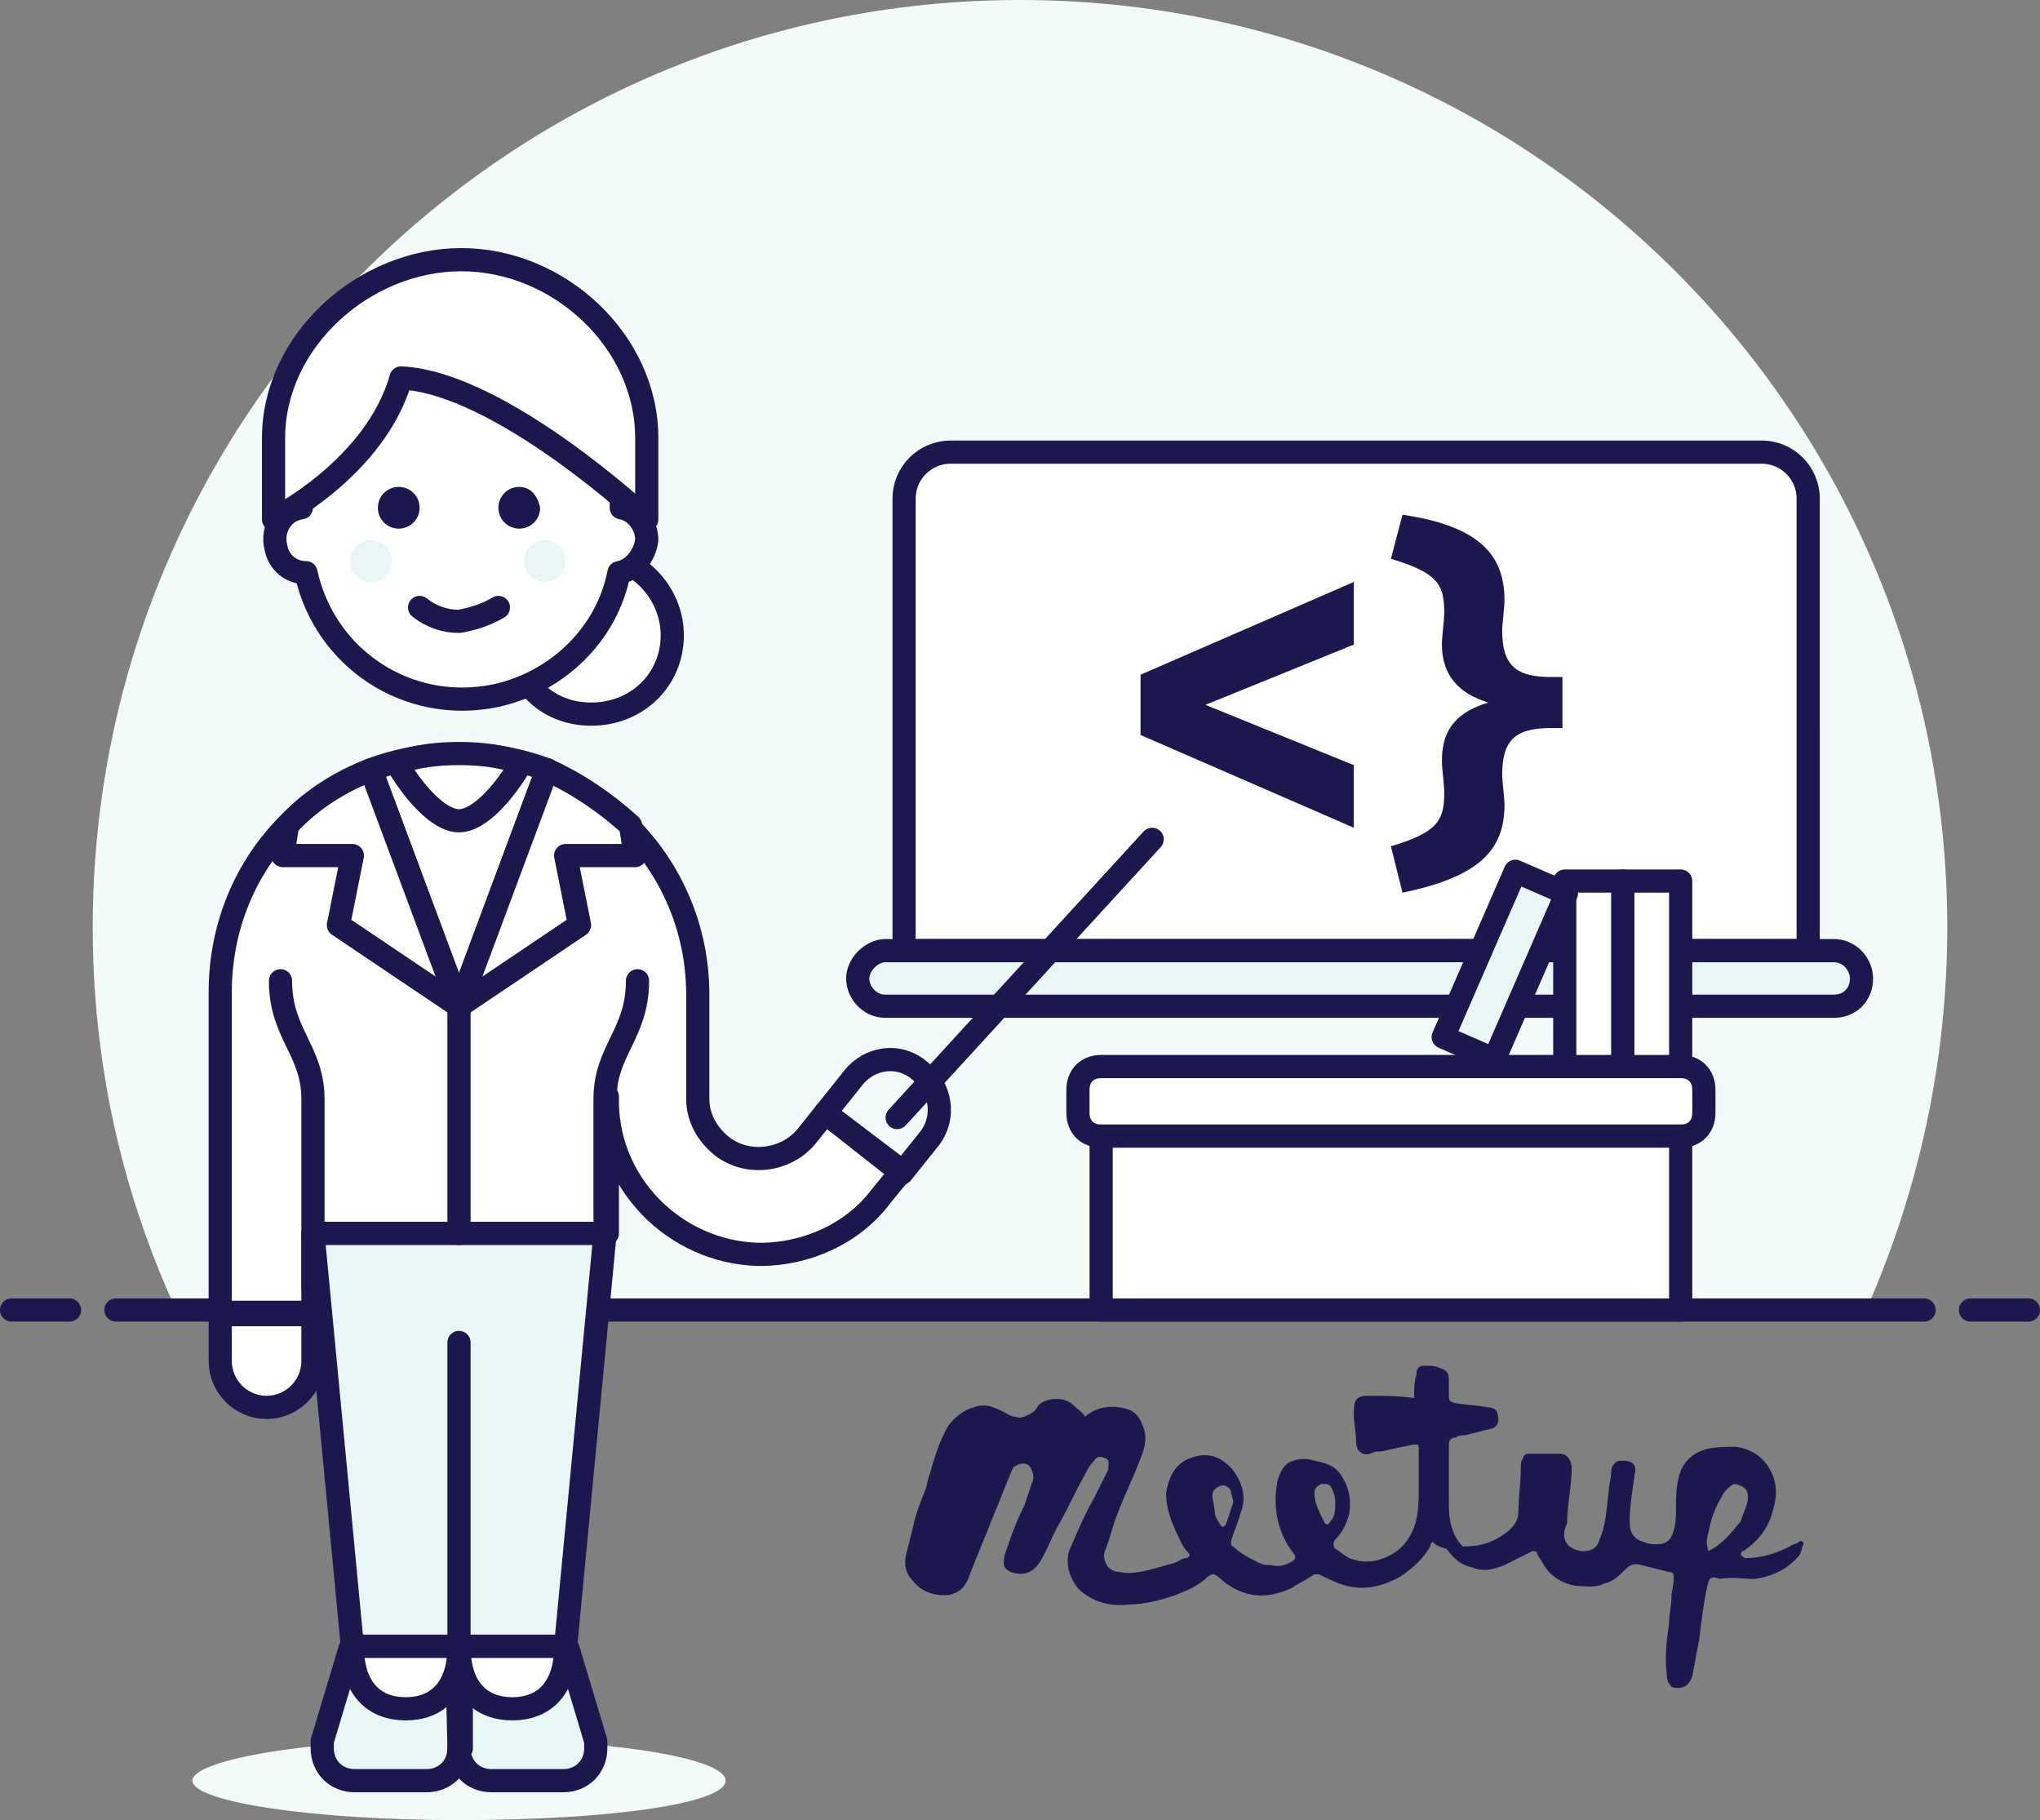 <?xml version="1.0" encoding="utf-8"?>
<!-- Generator: Adobe Illustrator 22.0.0, SVG Export Plug-In . SVG Version: 6.00 Build 0)  -->
<svg version="1.1" id="Layer_1" xmlns="http://www.w3.org/2000/svg" xmlns:xlink="http://www.w3.org/1999/xlink" x="0px" y="0px"
	 viewBox="0 0 88 78.5" style="enable-background:new 0 0 88 78.5;" xml:space="preserve">
<rect x="0" y="0" width="88" height="78.5" fill="#808080" stroke="none"/>
<style type="text/css">
	.st0{fill:#F2FAFA;}
	.st1{fill:none;stroke:#1C184E;stroke-linecap:round;stroke-linejoin:round;}
	.st2{fill:#FFFFFF;}
	.st3{fill:#E9F6F6;}
	.st4{fill:#1C184E;}
	.st5{fill:none;stroke:#1C184E;stroke-linejoin:round;}
</style>
<title>Resurs 46</title>
<g id="Lager_2">
	<g id="Layer_1_1_">
		<path class="st0" d="M84,40C84,17.9,66.1,0,44,0S4,17.9,4,40c0,5.7,1.2,11.3,3.6,16.5h72.9C82.8,51.3,84,45.7,84,40"/>
		<line class="st1" x1="5" y1="56.5" x2="83" y2="56.5"/>
		<line class="st1" x1="0.5" y1="56.5" x2="3" y2="56.5"/>
		<line class="st1" x1="85" y1="56.5" x2="87.5" y2="56.5"/>
		<path class="st2" d="M78,41H39V21.5c0-1.1,0.9-2,2-2h35c1.1,0,2,0.9,2,2V41z"/>
		<path class="st1" d="M78,41H39V21.5c0-1.1,0.9-2,2-2h35c1.1,0,2,0.9,2,2V41z"/>
		<path class="st3" d="M80.3,42.2c0,0.7-0.5,1.2-1.2,1.2H38.2c-0.7,0-1.2-0.6-1.2-1.2s0.6-1.2,1.2-1.2h40.9
			C79.8,41,80.3,41.6,80.3,42.2"/>
		<path class="st1" d="M80.3,42.2c0,0.7-0.5,1.2-1.2,1.2H38.2c-0.7,0-1.2-0.6-1.2-1.2s0.6-1.2,1.2-1.2h40.9
			C79.8,41,80.3,41.6,80.3,42.2z"/>
		<path class="st2" d="M72.5,46h-25c-0.6,0-1,0.4-1,1v1c0,0.6,0.4,1,1,1h25c0.6,0,1-0.4,1-1v-1C73.5,46.4,73.1,46,72.5,46"/>
		<path class="st1" d="M47.5,46h25c0.6,0,1,0.4,1,1v1c0,0.6-0.4,1-1,1h-25c-0.6,0-1-0.4-1-1v-1C46.5,46.4,46.9,46,47.5,46z"/>
		<rect x="47.5" y="49" class="st2" width="25" height="7.5"/>
		<rect x="47.5" y="49" class="st1" width="25" height="7.5"/>
		<rect x="70" y="38" class="st2" width="2.5" height="8"/>
		<rect x="70" y="38" class="st1" width="2.5" height="8"/>
		<rect x="67.5" y="38" class="st2" width="2.5" height="8"/>
		<rect x="67.5" y="38" class="st1" width="2.5" height="8"/>
		<rect x="61" y="40.4" transform="matrix(0.399 -0.917 0.917 0.399 0.871 84.548)" class="st3" width="7.8" height="2.4"/>
		<rect x="61" y="40.4" transform="matrix(0.399 -0.917 0.917 0.399 0.871 84.548)" class="st1" width="7.8" height="2.4"/>
		<g>
			<path class="st2" d="M29,27.4c0,1.9-1.5,3.4-3.5,3.4s-3.4-1.5-3.4-3.5s1.5-3.4,3.4-3.4S29,25.5,29,27.4L29,27.4"/>
			<path class="st1" d="M29,27.4c0,1.9-1.5,3.4-3.5,3.4s-3.4-1.5-3.4-3.5s1.5-3.4,3.4-3.4S29,25.5,29,27.4L29,27.4z"/>
			<path class="st2" d="M27.9,23.3c0-0.7-0.5-1.3-1.1-1.4V21c0-3.8-3.1-6.9-6.9-6.9c-3.8,0-6.9,3.1-6.9,6.9v0.9
				c-0.8,0.1-1.3,0.9-1.1,1.7c0.1,0.6,0.6,1.1,1.3,1.1c0.8,3.7,4.4,6.1,8.2,5.3c2.7-0.6,4.8-2.7,5.3-5.3
				C27.3,24.6,27.8,24,27.9,23.3"/>
			<path class="st1" d="M27.9,23.3c0-0.7-0.5-1.3-1.1-1.4V21c0-3.8-3.1-6.9-6.9-6.9c-3.8,0-6.9,3.1-6.9,6.9v0.9
				c-0.8,0.1-1.3,0.9-1.1,1.7c0.1,0.6,0.6,1.1,1.3,1.1c0.8,3.7,4.4,6.1,8.2,5.3c2.7-0.6,4.8-2.7,5.3-5.3
				C27.3,24.6,27.8,24,27.9,23.3z"/>
			<path class="st3" d="M16.9,24.2c0,0.5-0.4,0.9-0.9,0.9s-0.9-0.4-0.9-0.9c0-0.5,0.4-0.9,0.9-0.9c0,0,0,0,0,0
				C16.5,23.3,16.9,23.7,16.9,24.2"/>
			<path class="st3" d="M24.4,24.2c0,0.5-0.4,0.9-0.9,0.9c-0.5,0-0.9-0.4-0.9-0.9c0-0.5,0.4-0.9,0.9-0.9S24.4,23.7,24.4,24.2
				C24.4,24.2,24.4,24.2,24.4,24.2"/>
			<path class="st1" d="M21.5,26.2c-0.5,0.3-1.1,0.5-1.7,0.6c-0.6,0-1.2-0.2-1.7-0.6"/>
			<path class="st4" d="M17.2,21c-0.5,0-0.9,0.4-0.9,0.9s0.4,0.9,0.9,0.9s0.9-0.4,0.9-0.9c0,0,0,0,0,0C18.1,21.4,17.7,21,17.2,21"/>
			<path class="st4" d="M22.4,21c-0.5,0-0.9,0.4-0.9,0.9c0,0.5,0.4,0.9,0.9,0.9c0.5,0,0.9-0.4,0.9-0.9c0,0,0,0,0,0
				C23.2,21.4,22.9,21,22.4,21C22.4,21,22.4,21,22.4,21"/>
			<path class="st2" d="M27.9,22.4c0,0-6.3-5.9-10.6-6.1c-1.1,3.9-5.5,6.1-5.5,6.1v-3.5c0-4.2,3.9-7.7,8.1-7.7s8,3.5,8,7.7
				L27.9,22.4z"/>
			<path class="st1" d="M27.9,22.4c0,0-6.3-5.9-10.6-6.1c-1.1,3.9-5.5,6.1-5.5,6.1v-3.5c0-4.2,3.9-7.7,8.1-7.7s8,3.5,8,7.7
				L27.9,22.4z"/>
			<path class="st2" d="M35.6,48L35.6,48l-0.8,1c-0.9,1.1-2.6,1.3-3.7,0.4c-0.6-0.5-1-1.2-1-2v-4.5c0-5.7-4.6-10.3-10.4-10.3
				S9.5,37.1,9.5,42.8v13.8h4v-3.4h12.7v-5.9c-0.1,3.7,2.9,6.7,6.5,6.8c0,0,0.1,0,0.1,0c2,0,4-0.9,5.2-2.5l0.9-1.1L35.6,48z"/>
			<path class="st1" d="M35.6,48L35.6,48l-0.8,1c-0.9,1.1-2.6,1.3-3.7,0.4c-0.6-0.5-1-1.2-1-2v-4.5c0-5.7-4.6-10.3-10.4-10.3
				S9.5,37.1,9.5,42.8v13.8h4v-3.4h12.7v-5.9c-0.1,3.7,2.9,6.7,6.5,6.8c0,0,0.1,0,0.1,0c2,0,4-0.9,5.2-2.5l0.9-1.1L35.6,48z"/>
			<path class="st2" d="M16,33.2l3.8,10.2l3.8-10.2C21.2,32.3,18.4,32.3,16,33.2"/>
			<path class="st1" d="M16,33.2l3.8,10.2l3.8-10.2C21.2,32.3,18.4,32.3,16,33.2z"/>
			<path class="st0" d="M31.3,76.8c0,1-5.1,1.7-11.5,1.7S8.3,77.7,8.3,76.8S13.4,75,19.8,75S31.3,75.8,31.3,76.8"/>
			<path class="st3" d="M19.8,75.4c0,0.8-0.6,1.4-1.4,1.4c0,0,0,0,0,0h-3.1c-0.8,0-1.4-0.6-1.4-1.4c0-0.1,0-0.2,0-0.3l1.2-4h4.6
				L19.8,75.4z"/>
			<path class="st5" d="M19.8,75.4c0,0.8-0.6,1.4-1.4,1.4c0,0,0,0,0,0h-3.1c-0.8,0-1.4-0.6-1.4-1.4c0-0.1,0-0.2,0-0.3l1.2-4h4.6
				L19.8,75.4z"/>
			<path class="st2" d="M13.5,58.7c0,1.1-0.9,2-2,2s-2-0.9-2-2v-2h4V58.7z"/>
			<path class="st1" d="M13.5,58.7c0,1.1-0.9,2-2,2s-2-0.9-2-2v-2h4V58.7z"/>
			<path class="st2" d="M17.5,73.7c-1.3,0-2.3-0.8-2.3-2.7h4.6C19.8,72.9,18.8,73.7,17.5,73.7"/>
			<path class="st1" d="M17.5,73.7c-1.3,0-2.3-0.8-2.3-2.7h4.6C19.8,72.9,18.8,73.7,17.5,73.7z"/>
			<path class="st3" d="M19.8,75.4c0,0.8,0.6,1.4,1.4,1.4h3.1c0.8,0,1.4-0.6,1.4-1.4c0-0.1,0-0.2,0-0.3l-1.2-4h-4.6V75.4z"/>
			<path class="st5" d="M19.8,75.4c0,0.8,0.6,1.4,1.4,1.4h3.1c0.8,0,1.4-0.6,1.4-1.4c0-0.1,0-0.2,0-0.3l-1.2-4h-4.6V75.4z"/>
			<path class="st2" d="M22.1,73.7c1.3,0,2.3-0.8,2.3-2.7h-4.6C19.8,72.9,20.8,73.7,22.1,73.7"/>
			<path class="st1" d="M22.1,73.7c1.3,0,2.3-0.8,2.3-2.7h-4.6C19.8,72.9,20.8,73.7,22.1,73.7z"/>
			<path class="st1" d="M13.5,55.5v-8.1c0-2.1-1.4-2.8-1.4-5.1"/>
			<path class="st1" d="M26.1,52.6v-5.2c0-2.1,1.4-2.8,1.4-5.1"/>
			<path class="st1" d="M40.1,49.1l-1.2,1.5L35.6,48l1.2-1.5c0.7-0.9,2-1.1,2.9-0.3C40.6,46.9,40.8,48.2,40.1,49.1L40.1,49.1
				L40.1,49.1z"/>
			<line class="st1" x1="38.7" y1="48.2" x2="49.7" y2="36.2"/>
			<polygon class="st3" points="13.5,53.2 15.2,71 24.4,71 26.1,53.2 			"/>
			<polygon class="st5" points="13.5,53.2 15.2,71 24.4,71 26.1,53.2 			"/>
			<line class="st1" x1="19.8" y1="71" x2="19.8" y2="57.9"/>
			<path class="st2" d="M19.8,32.5c-0.9,0-1.8,0.1-2.7,0.4c0.7,1.2,1.8,2.5,2.7,2.5s2-1.3,2.7-2.5C21.6,32.6,20.7,32.5,19.8,32.5"/>
			<path class="st1" d="M19.8,32.5c-0.9,0-1.8,0.1-2.7,0.4c0.7,1.2,1.8,2.5,2.7,2.5s2-1.3,2.7-2.5C21.6,32.6,20.7,32.5,19.8,32.5z"
				/>
			<path class="st2" d="M19.8,43.4L16,33.2c-1.3,0.5-2.6,1.3-3.6,2.4l-0.2,1.3h3l-0.6,3L19.8,43.4z"/>
			<path class="st5" d="M19.8,43.4L16,33.2c-1.3,0.5-2.6,1.3-3.6,2.4l-0.2,1.3h3l-0.6,3L19.8,43.4z"/>
			<path class="st2" d="M23.6,33.2l-3.8,10.2l5.2-3.5l-0.6-3h3l-0.2-1.3C26.1,34.6,24.9,33.8,23.6,33.2"/>
			<path class="st5" d="M23.6,33.2l-3.8,10.2l5.2-3.5l-0.6-3h3l-0.2-1.3C26.1,34.6,24.9,33.8,23.6,33.2z"/>
			<line class="st1" x1="19.8" y1="43.4" x2="19.8" y2="53.2"/>
		</g>
	</g>
</g>
<path class="st4" d="M61.8,66.5c-0.1,0.1-0.1,0.1-0.1,0.2c-0.3,0.5-0.7,0.9-1.3,1.3c-0.7,0.4-1.5,0.6-2.3,0.4
	c-0.4-0.1-0.8-0.3-1.2-0.5c-0.1,0-0.1,0-0.2,0c-0.3,0.2-0.7,0.4-1,0.6c-0.9,0.4-1.8,0.5-2.8-0.2c-0.5-0.4-0.5-0.5-0.8-0.3
	c-0.4,0.4-0.9,0.6-1.4,0.8c-0.6,0.2-1.3,0.4-2,0.4c-0.8,0.1-1.6-0.1-2.2-0.7c-0.4-0.5-0.6-1.2-0.3-1.8c0.3-0.7,0.6-1.4,1-2.1
	c0.2-0.4,0.4-0.8,0.6-1.2c0-0.2,0.1-0.4-0.1-0.5c-0.2-0.1-0.4-0.1-0.5,0.1c-0.2,0.2-0.3,0.4-0.4,0.6c-0.4,0.7-0.7,1.4-1.1,2.1
	c-0.3,0.5-0.5,1.1-0.8,1.6c-0.3,0.5-0.7,0.7-1.3,0.5c-0.2-0.1-0.3-0.2-0.3-0.4c0-0.3,0.1-0.5,0.2-0.8c0.2-0.6,0.4-1.1,0.7-1.7
	c0.1-0.3,0.2-0.6,0.3-0.9c0.1-0.2,0.1-0.4,0-0.6c-0.1-0.3-0.4-0.4-0.8-0.1c-0.3,0.7-0.6,1.5-0.9,2.2c-0.3,0.8-0.7,1.7-1,2.5
	c-0.1,0.3-0.3,0.6-0.6,0.7c-0.2,0.1-0.3,0.1-0.5,0.1c-0.5,0-1-0.2-1.3-0.6C39,67.8,39,67.4,39.1,67c0.1-0.4,0.2-0.8,0.3-1.2
	c0.1-0.5,0.3-1,0.5-1.5c0.1-0.2,0.1-0.5,0.2-0.7c0.2-0.7,0.4-1.4,0.8-2.1c0.3-0.4,0.7-0.7,1.1-0.8c0.5-0.2,0.9,0,1.3,0.2
	c0.2,0.1,0.3,0.2,0.5,0.2c0.2,0.1,0.4,0,0.6-0.1c0.2-0.1,0.3-0.2,0.4-0.4c0.3-0.3,1.1-0.4,1.5,0c0.2,0.2,0.4,0.3,0.5,0.5
	c0.6-0.5,1.3-0.5,1.9-0.3c0.3,0.1,0.5,0.4,0.6,0.7c0.2,0.5,0.1,0.9-0.1,1.4c-0.3,0.8-0.7,1.6-1,2.4c-0.2,0.5-0.3,1-0.5,1.5
	c-0.1,0.2-0.1,0.4,0,0.6c0.1,0.3,0.4,0.4,0.6,0.4c0.4,0.1,0.9,0,1.3-0.1c0.4-0.1,0.7-0.2,1.1-0.3c0.2-0.1,0.3-0.2,0.5-0.2
	c0.2-0.1,0.1-0.2,0-0.3c-0.2-0.2-0.3-0.5-0.4-0.7c-0.3-0.6-0.5-1.2-0.5-1.8c0.1-0.6,0.3-1.1,0.8-1.4c0.8-0.4,1.4-0.3,2,0.3
	c0.5,0.6,0.7,1.3,0.4,2c-0.1,0.4-0.3,0.8-0.4,1.2c0,0.1,0,0.2,0.1,0.2c0.3,0.3,0.7,0.5,1.1,0.7c0.2,0.1,0.3,0.1,0.5,0.1
	c0.4,0.1,0.7,0,1-0.2c0.1-0.1,0.1-0.2,0-0.3c-0.7-0.9-0.9-2-0.7-3.1c0.1-0.4,0.3-0.8,0.7-0.9c0.3-0.1,0.6-0.1,0.9,0
	c0.5,0.1,0.9,0.2,1.2,0.7c0.3,0.5,0.4,1,0.3,1.6c-0.1,0.4-0.3,0.8-0.6,1.1c-0.1,0.1-0.1,0.3,0,0.4c0.2,0.1,0.4,0.3,0.6,0.4
	c0.5,0.2,1,0.2,1.5,0c0.5-0.2,0.9-0.5,1.2-1.1c0.3-0.6,0.3-1.3,0.3-2c0-0.5,0-1.1,0-1.6c0-0.2,0-0.2-0.2-0.2c-0.5,0.1-1,0.2-1.4,0.3
	c-0.2,0-0.3,0-0.5,0.1c-0.3,0.1-0.6-0.1-0.6-0.5c0-0.4-0.1-0.8-0.1-1.2c0,0,0,0,0-0.1c0-0.5,0.1-0.7,0.6-0.7c0.7,0,1.4,0,2,0.1
	c0-0.3,0-0.7,0.1-1c0-0.3,0.1-0.4,0.4-0.4c0.2,0,0.4,0,0.6,0.1c0.3,0.1,0.4,0.2,0.4,0.5c0,0.2,0,0.4,0,0.7c0,0.2,0,0.2,0.2,0.3
	c0.5,0.1,1,0.1,1.5,0.2c0.2,0,0.4,0.1,0.4,0.3c0.1,0.3,0,0.5-0.2,0.6c-0.4,0.1-0.8,0.2-1.2,0.3c-0.1,0-0.3,0-0.4,0.1
	c-0.2,0-0.3,0.1-0.3,0.3c0,0.9,0,1.8,0,2.6c0,0.6,0.1,1.3,0.6,1.8c0.8,0,1.4-0.2,2-0.7c0.2-0.2,0.4-0.4,0.4-0.8
	c0-0.6,0.1-1.2,0.1-1.8c0-0.2,0-0.4,0.1-0.5c0-0.1,0.1-0.2,0.2-0.2c0.5,0,0.9,0,1.4,0c0.3,0,0.5,0.3,0.5,0.6c0,0.8-0.2,1.6-0.2,2.4
	c-0.4,0.8,0.2,1.2,0.7,1.2c0.3,0,0.6-0.1,0.7-0.5c0.3-0.7,0.3-1.4,0.4-2.1c0-0.3,0.1-0.5,0.1-0.8c0-0.3,0.2-0.5,0.4-0.5
	c0.2,0,0.5,0,0.6,0.2c0.1,0.2,0,0.4,0,0.5c-0.1,0.7-0.2,1.3-0.2,2c0,0.4,0.2,0.7,0.6,0.8c0.2,0.1,0.4,0.1,0.6,0.1
	c0.4,0,0.6-0.2,0.7-0.6c0.1-0.3,0.1-0.7,0.1-1c0-0.4,0-0.8,0.1-1.2c0.1-0.6,0.5-1.1,1.2-1.3c0.4-0.1,0.9-0.1,1.3-0.1
	c0.7,0.1,1.3,0.5,1.6,1.3c0.2,0.6,0.1,1.1-0.1,1.7c-0.2,0.6-0.6,1.1-1.2,1.5c-0.1,0-0.1,0.1-0.1,0.2c0.1,0,0.1,0.1,0.2,0.1
	c0.7,0,1.3-0.2,1.9-0.5c0.1-0.1,0.3-0.1,0.4-0.2c0.1-0.1,0.2,0,0.2,0.1c-0.1,0.2-0.1,0.4-0.2,0.5c-0.5,0.6-1.2,0.9-1.9,1
	c-0.5,0-1-0.1-1.5,0c0,0,0,0,0,0c-0.3-0.1-0.4-0.1-0.5,0.1c-0.2,0.8-0.3,1.7-0.4,2.5c-0.1,0.5-0.2,1.1-0.3,1.6
	c-0.1,0.3-0.3,0.5-0.6,0.5c-0.2,0-0.3,0-0.4-0.2c-0.1-0.1-0.1-0.3-0.1-0.4c-0.1-0.7,0-1.5,0.1-2.2c0-0.4,0.1-0.7,0.1-1.1
	c0-0.3,0.1-0.5,0.1-0.8c0-0.2,0-0.3-0.2-0.3c-0.4-0.1-0.8-0.2-1.2-0.3c-0.3-0.1-0.5,0-0.7,0.2c-0.3,0.3-0.5,0.5-0.9,0.6
	c-0.4,0.2-0.8,0.1-1.2,0.1c-0.6-0.1-1.1-0.4-1.4-0.9c-0.1-0.2-0.2-0.3-0.3-0.5c0-0.1-0.1-0.1-0.2-0.1c-0.4,0.2-0.8,0.4-1.2,0.6
	c-0.5,0.2-0.9,0.3-1.4,0.1c-0.5-0.1-0.8-0.4-1.1-0.8C62,66.7,61.9,66.6,61.8,66.5z M75.4,64.6c0-0.2,0-0.5-0.6-0.6
	c-0.2,0.1-0.4,0.3-0.5,0.5c-0.3,0.5-0.5,1-0.6,1.6c-0.1,0.3-0.1,0.5,0,0.8c0.6-0.3,1-0.8,1.4-1.3C75.2,65.2,75.4,64.9,75.4,64.6z
	 M57.6,64.8c0-0.3-0.1-0.5-0.2-0.7c-0.1-0.1-0.2-0.1-0.4-0.1c-0.2,0.1-0.3,0.2-0.3,0.4c0,0.4,0.2,0.8,0.4,1.2c0.1,0.2,0.2,0.2,0.3,0
	C57.6,65.4,57.6,65.1,57.6,64.8z M53.2,64.8c0-0.2-0.1-0.3-0.1-0.5c-0.1-0.2-0.3-0.3-0.5-0.2c-0.2,0.1-0.3,0.2-0.3,0.4
	c0,0.2,0.1,0.5,0.1,0.7c0,0.2,0.1,0.3,0.2,0.5c0.1,0.2,0.2,0.2,0.3,0C53,65.4,53.1,65.1,53.2,64.8z"/>
<g>
	<path class="st4" d="M49.2,31.7v-2.6l9.2-4v2.7L52,30.4l6.4,2.6v2.7L49.2,31.7z"/>
	<path class="st4" d="M64.9,25.9c0,0.3-0.1,1-0.1,1.3c0,1.5,0.6,2,2.1,2h0.5v2.2h-0.5c-1.5,0-2.1,0.5-2.1,2c0,0.3,0.1,1,0.1,1.3
		c0,1.9-1,3.1-4.4,3.8L60,36.5c2-0.6,2.3-1.1,2.3-2.3c0-0.4-0.1-1-0.1-1.4c0-1.4,0.7-2.1,2-2.5c-1.3-0.4-2-1.2-2-2.5
		c0-0.4,0.1-1,0.1-1.4c0-1.2-0.3-1.7-2.3-2.3l0.5-1.9C63.9,22.7,64.9,24,64.9,25.9z"/>
</g>
</svg>
